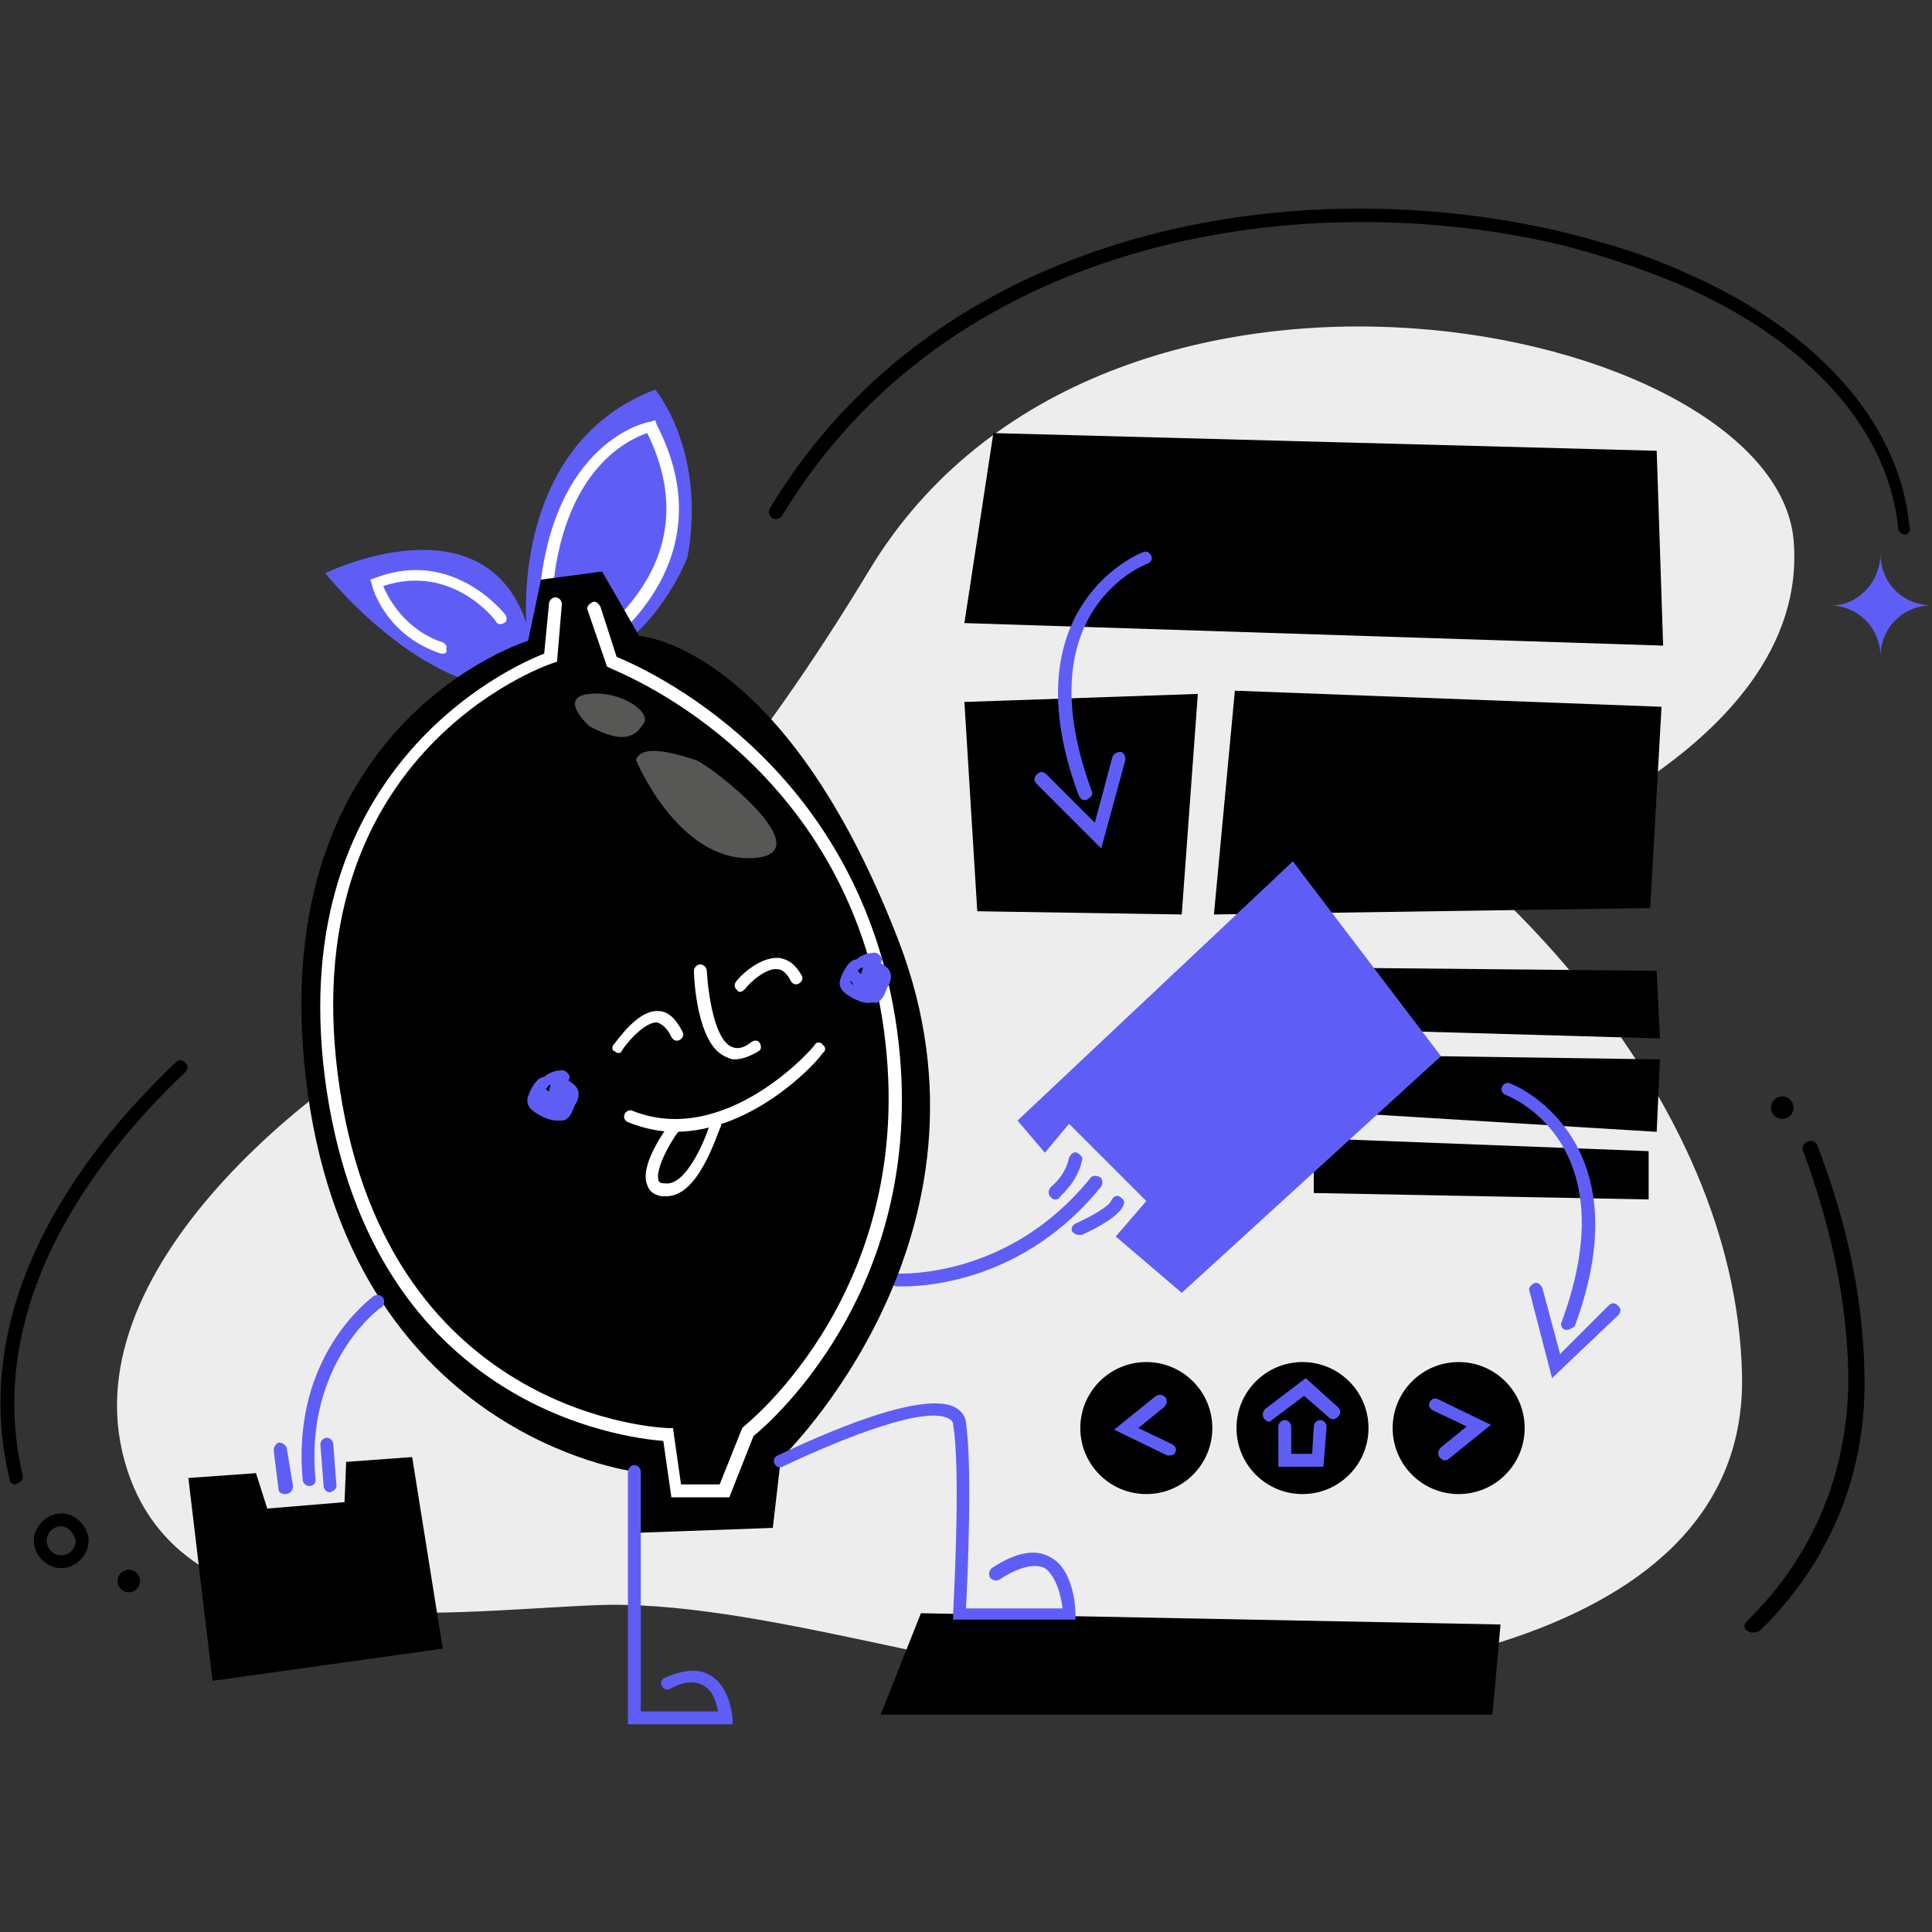 <svg xmlns="http://www.w3.org/2000/svg" xmlns:xlink="http://www.w3.org/1999/xlink" version="1.1" id="Calque_1" x="0px" y="0px" viewBox="0 0 120 120" style="enable-background:new 0 0 120 120;" xml:space="preserve"><rect x="0" y="0" width="120" height="120" fill="#333333" stroke="none"/> <style type="text/css"> .st0{fill:#EDEDED;} .st1{fill:#5E5EF7;} .st2{fill:#FFFFFF;} .st3{fill:#575756;} .st4{fill:none;stroke:#000000;stroke-width:0.193;stroke-linecap:round;stroke-miterlimit:10;} </style> <g> <g> <path class="st0" d="M29.5,62c-8,3.4-24.8,15.8-21.9,28.2s19.5,9.9,29.4,9.5c9.9-0.4,23.5,4.6,33.6,5s38-1.3,37.6-19.3 c-0.4-18.1-17-31.5-17-31.5s21.4-6.9,20.2-20.4c-1.3-13.5-42.9-22.1-57.4,1.9S29.5,62,29.5,62z"></path> <path d="M118.3,33.2c-0.2,0-0.4-0.2-0.4-0.4c-0.6-6.1-5.5-11.6-13.5-15.1c-2.4-1-5-1.9-7.9-2.6C80,11.4,58.8,15.1,48.6,32 c-0.1,0.2-0.4,0.3-0.6,0.2s-0.3-0.4-0.2-0.6c10.4-17.3,32-21.1,48.8-17.3c2.9,0.7,5.6,1.5,8,2.6c8.3,3.6,13.4,9.4,14,15.8 C118.7,32.9,118.6,33.2,118.3,33.2C118.3,33.2,118.3,33.2,118.3,33.2z"></path> <path d="M108.8,101.4c-0.1,0-0.2-0.1-0.3-0.1c-0.2-0.2-0.2-0.4,0-0.6c4.2-4.1,6.4-9.5,6.3-15.5c-0.1-4.5-1.1-9.1-2.8-13.7 c-0.1-0.2,0-0.5,0.3-0.6c0.2-0.1,0.5,0,0.6,0.3c1.8,4.7,2.8,9.3,2.9,14c0.2,6.2-2.1,11.8-6.5,16.1 C109,101.4,108.9,101.4,108.8,101.4z"></path> <path d="M1,92.2c-0.2,0-0.4-0.1-0.4-0.3C-2,81.1,4.8,71.8,10.9,66c0.2-0.2,0.4-0.2,0.6,0s0.2,0.4,0,0.6c-6,5.7-12.5,14.7-10.1,25 c0.1,0.2-0.1,0.5-0.3,0.5C1,92.2,1,92.2,1,92.2z"></path> <path d="M3.8,97.4c-0.9,0-1.7-0.8-1.7-1.7s0.8-1.7,1.7-1.7s1.7,0.8,1.7,1.7C5.5,96.6,4.7,97.4,3.8,97.4z M3.8,94.8 c-0.5,0-0.9,0.4-0.9,0.9c0,0.5,0.4,0.9,0.9,0.9s0.9-0.4,0.9-0.9C4.6,95.2,4.2,94.8,3.8,94.8z"></path> <circle cx="8" cy="98.2" r="0.7"></circle> <path class="st1" d="M116.8,34.4L116.8,34.4c0,1.8,1.4,3.2,3.2,3.2l0,0l0,0c-1.8,0-3.2,1.4-3.2,3.2l0,0l0,0c0-1.8-1.4-3.2-3.2-3.2 l0,0l0,0C115.3,37.7,116.8,36.2,116.8,34.4L116.8,34.4z"></path> <circle cx="110.7" cy="68.8" r="0.7"></circle> </g> <g> <polygon points="61.7,26.9 59.9,38.7 103.3,40.1 102.9,28 "></polygon> <polygon points="59.9,43.6 60.7,56.6 73.4,56.8 74.4,43.1 "></polygon> <polygon points="76.7,42.9 75.4,56.8 102.5,56.4 103.2,43.9 "></polygon> <polygon points="82.4,60.1 82.1,63.9 103.1,64.5 102.9,60.3 "></polygon> <polygon points="82.1,65.5 103.1,65.8 102.9,70.3 81.6,69 "></polygon> <polygon points="81.6,70.7 81.6,74.1 102.4,74.5 102.4,71.5 "></polygon> <g> <ellipse cx="80.9" cy="88.7" rx="4.1" ry="4.1"></ellipse> <path class="st1" d="M82.2,91.1h-2.8v-2.5c0-0.2,0.2-0.4,0.4-0.4s0.4,0.2,0.4,0.4v1.7h1.3l0.1-1.7c0-0.2,0.2-0.4,0.4-0.4 c0.2,0,0.4,0.2,0.4,0.4L82.2,91.1z"></path> <path class="st1" d="M78.8,88.3c-0.1,0-0.2-0.1-0.3-0.2c-0.1-0.2-0.1-0.4,0.1-0.6l2.5-1.9l2,1.8c0.2,0.2,0.2,0.4,0,0.6 c-0.2,0.2-0.4,0.2-0.6,0L81,86.7l-2,1.5C78.9,88.3,78.8,88.3,78.8,88.3z"></path> </g> <polygon points="54.7,106.5 92.7,106.5 93.2,100.9 57.2,100.2 "></polygon> <path class="st1" d="M56.1,79.9c-0.2,0-0.4,0-0.4,0c-0.2,0-0.4-0.2-0.4-0.4c0-0.2,0.2-0.4,0.4-0.4c0.1,0,6.9,0.4,12-5.9 c0.1-0.2,0.4-0.2,0.6-0.1s0.2,0.4,0.1,0.6C63.7,79.5,57.7,79.9,56.1,79.9z"></path> <path class="st1" d="M65.5,74.5c-0.1,0-0.2-0.1-0.3-0.2c-0.1-0.2-0.1-0.4,0.1-0.6c0,0,0.9-0.7,1.1-1.8c0.1-0.2,0.3-0.4,0.5-0.3 c0.2,0.1,0.4,0.3,0.3,0.5c-0.3,1.4-1.4,2.2-1.4,2.3C65.7,74.5,65.6,74.5,65.5,74.5z"></path> <path class="st1" d="M67,76.7c-0.2,0-0.3-0.1-0.4-0.2c-0.1-0.2,0-0.4,0.2-0.5c1.1-0.5,2.1-1.1,2.2-1.4c0.1-0.2,0.3-0.4,0.5-0.3 c0.2,0.1,0.4,0.3,0.3,0.5c-0.2,0.7-1.7,1.5-2.6,1.9C67.1,76.7,67,76.7,67,76.7z"></path> <g> <circle cx="90.6" cy="88.7" r="4.1"></circle> <path class="st1" d="M89.7,90.7c-0.1,0-0.2-0.1-0.3-0.2c-0.1-0.2-0.1-0.4,0.1-0.6l1.6-1.3l-2.1-1c-0.2-0.1-0.3-0.3-0.2-0.5 c0.1-0.2,0.3-0.3,0.5-0.2l3.3,1.6L90,90.6C89.9,90.7,89.8,90.7,89.7,90.7z"></path> </g> <g> <circle cx="71.2" cy="88.7" r="4.1"></circle> <path class="st1" d="M72.7,90.4c-0.1,0-0.1,0-0.2,0l-3.3-1.6l2.6-2.1c0.2-0.1,0.4-0.1,0.6,0.1c0.1,0.2,0.1,0.4-0.1,0.6l-1.6,1.3 l2.1,1c0.2,0.1,0.3,0.3,0.2,0.5C73,90.3,72.8,90.4,72.7,90.4z"></path> </g> <path class="st1" d="M67.4,49.7c-0.2,0-0.3-0.1-0.4-0.3c-4.4-11.8,3.9-15.1,4-15.1c0.2-0.1,0.4,0,0.5,0.2c0.1,0.2,0,0.4-0.2,0.5 c-0.3,0.1-7.6,3-3.5,14.1c0.1,0.2,0,0.4-0.2,0.5C67.5,49.7,67.5,49.7,67.4,49.7z"></path> <path class="st1" d="M68.4,52.7l-4-4c-0.2-0.2-0.2-0.4,0-0.6c0.2-0.2,0.4-0.2,0.6,0l3,3l1.1-4.1c0.1-0.2,0.3-0.3,0.5-0.3 s0.3,0.3,0.3,0.5L68.4,52.7z"></path> <path class="st1" d="M97.3,82.6c-0.1,0-0.1,0-0.1,0c-0.2-0.1-0.3-0.3-0.2-0.5c4.1-11.1-3.2-14-3.5-14.1c-0.2-0.1-0.3-0.3-0.2-0.5 c0.1-0.2,0.3-0.3,0.5-0.2c0.1,0,8.4,3.3,4,15.1C97.6,82.5,97.5,82.6,97.3,82.6z"></path> <path class="st1" d="M96.4,85.6l-1.4-5.4c-0.1-0.2,0.1-0.4,0.3-0.5c0.2-0.1,0.4,0.1,0.5,0.3l1.1,4.1l3-3c0.2-0.2,0.4-0.2,0.6,0 c0.2,0.2,0.2,0.4,0,0.6L96.4,85.6z"></path> </g> <g> <path class="st1" d="M42.7,34.6c0,0-2.3,6.4-9,8c-6.7,1.6-13.5-7-13.5-7s9.8-4.8,12.5,3.1c0,0-1-11.1,8-14.5 C40.7,24.2,43.9,28,42.7,34.6z"></path> <path class="st2" d="M35.6,41.3c-0.1,0-0.3-0.1-0.4-0.2c-0.1-0.2,0-0.4,0.2-0.5c0.4-0.2,9.1-5,4.8-13.7c-1.2,0.4-5.3,2.3-5.9,10.1 c0,0.2-0.2,0.4-0.4,0.4s-0.4-0.2-0.4-0.4c0.8-9.5,6.6-10.8,6.9-10.8l0.3-0.1l0.1,0.3c4.9,9.5-4.9,15-5,15 C35.8,41.3,35.7,41.3,35.6,41.3z"></path> <path class="st2" d="M27.5,40.6c0,0-0.1,0-0.1,0c-3.4-1.1-4.3-4.1-4.3-4.3L23,36l0.3-0.1c4.9-1.9,8.1,2.3,8.1,2.3 c0.1,0.2,0.1,0.4-0.1,0.5c-0.2,0.1-0.4,0.1-0.5-0.1c-0.1-0.2-2.8-3.6-7-2.2c0.3,0.7,1.3,2.7,3.7,3.5c0.2,0.1,0.3,0.3,0.2,0.4 C27.8,40.5,27.7,40.6,27.5,40.6z"></path> <path d="M33.6,36l-0.8,3.8c0,0-16.4,5-13.8,27.2s20.4,24.4,20.4,24.4l0.3,3.8l8.3-0.3l0.5-4.3c0,0,14.4-13.8,7.3-32.2 S39.7,39.5,39.7,39.5l-2.3-4L33.6,36z"></path> <path class="st2" d="M45.3,93h-3.6l-0.5-3.5c-2.5-0.2-17.9-2.1-20.9-21.7c-3-19.9,11.4-26.4,13.5-27.2l0.3-3.1 c0-0.2,0.2-0.4,0.4-0.4c0.2,0,0.4,0.2,0.4,0.4l-0.3,3.6l-0.3,0.1C33.7,41.4,18,47,21.1,67.6c3.1,20.6,20.3,21.1,20.4,21.1h0.3 l0.5,3.5h2.4l1.4-3.5l0.1-0.1c0.1-0.1,11.2-8.8,8.6-25.3C52.2,46.8,38,41.6,37.9,41.5l-0.2-0.1l-1.2-3.5c-0.1-0.2,0.1-0.4,0.3-0.5 c0.2-0.1,0.4,0.1,0.5,0.3l1,3.1c1.7,0.7,14.7,6.4,17.3,22.4c2.6,16.2-7.7,25.1-8.8,26L45.3,93z"></path> <path class="st1" d="M45.5,107.1H39V91.4c0-0.2,0.2-0.4,0.4-0.4c0.2,0,0.4,0.2,0.4,0.4v14.9h4.8c-0.1-0.5-0.3-1.3-0.9-1.6 c-0.5-0.3-1.2-0.3-2.1,0.2c-0.2,0.1-0.4,0-0.5-0.2s0-0.4,0.2-0.5c1.2-0.5,2.1-0.6,2.9-0.1c1.2,0.8,1.3,2.6,1.3,2.7L45.5,107.1z"></path> <path class="st1" d="M66.8,100.6h-7.6l0-0.4c0-0.1,0.5-8.8,0-11.7c0-0.2-0.1-0.3-0.3-0.4c-1.7-0.9-8,1.9-10.3,3 c-0.2,0.1-0.4,0-0.5-0.2s0-0.4,0.2-0.5c0.9-0.4,8.6-4.2,11-3c0.4,0.2,0.7,0.6,0.7,1c0.4,2.7,0.1,9.7,0,11.5h6 c-0.1-0.8-0.4-2-1.1-2.5c-0.6-0.3-1.6-0.1-2.8,0.7c-0.2,0.1-0.4,0.1-0.6-0.1c-0.1-0.2-0.1-0.4,0.1-0.6c1.5-1,2.7-1.2,3.6-0.7 c1.6,0.8,1.6,3.5,1.6,3.6L66.8,100.6L66.8,100.6z"></path> <path class="st1" d="M19.2,92.3c-0.2,0-0.4-0.2-0.4-0.4c-0.7-7.7,4.2-11.2,4.4-11.4c0.2-0.1,0.4-0.1,0.6,0.1 c0.1,0.2,0.1,0.4-0.1,0.6c-0.1,0-4.8,3.5-4.1,10.7C19.6,92.1,19.5,92.3,19.2,92.3C19.2,92.3,19.2,92.3,19.2,92.3z"></path> <path class="st1" d="M17.7,92.8c-0.2,0-0.4-0.1-0.4-0.3L17,90.1c0-0.2,0.1-0.4,0.3-0.5c0.2,0,0.4,0.1,0.5,0.3l0.4,2.4 C18.2,92.6,18,92.8,17.7,92.8C17.8,92.8,17.7,92.8,17.7,92.8z"></path> <path class="st1" d="M20.5,92.7c-0.2,0-0.4-0.2-0.4-0.4l-0.2-2.6c0-0.2,0.2-0.4,0.4-0.4c0.2,0,0.4,0.2,0.4,0.4l0.2,2.6 C20.9,92.5,20.7,92.6,20.5,92.7C20.5,92.7,20.5,92.7,20.5,92.7z"></path> <polygon class="st1" points="64.9,71.6 66.4,69.8 71.2,74.6 69.3,76.8 73.4,80.3 89.5,65.6 80.3,53.5 63.2,69.6 "></polygon> <polygon points="15.9,91.5 16.6,93.7 21.4,93.3 21.5,90.8 25.6,90.5 27.5,102.4 13.2,104.4 11.7,91.8 "></polygon> <path class="st3" d="M39.5,47.2c0,0,2.6,6.3,7.2,6.1s-2.6-5.8-3.5-6.1C42.2,46.9,39.9,46.1,39.5,47.2z"></path> <path class="st3" d="M36.6,45.1c0,0-2-1.8,0-2s3.8,1.1,3.4,1.8C39.5,45.7,38.8,46.3,36.6,45.1z"></path> <path class="st2" d="M45.6,65.8c-0.2,0-0.4-0.1-0.6-0.2c-1.7-0.8-1.9-4.8-1.9-5.3c0-0.2,0.2-0.4,0.4-0.4s0.4,0.2,0.4,0.4 c0.1,1.6,0.5,4.2,1.5,4.7c0.4,0.2,0.8,0.1,1.3-0.3c0.2-0.1,0.4-0.1,0.5,0.1c0.1,0.2,0.1,0.4-0.1,0.5 C46.6,65.6,46.1,65.8,45.6,65.8z"></path> <path class="st2" d="M38.4,65.4c-0.1,0-0.1,0-0.2-0.1C38,65.3,38,65,38.1,64.9c0.2-0.2,1.5-2.2,2.8-2.1c0.6,0,1.1,0.5,1.5,1.3 c0.1,0.2,0,0.4-0.2,0.5c-0.2,0.1-0.4,0-0.5-0.2c-0.3-0.6-0.6-0.8-0.9-0.9c-0.8,0-1.9,1.3-2.2,1.8C38.6,65.4,38.5,65.4,38.4,65.4z"></path> <path class="st2" d="M46,61.6c-0.1,0-0.2,0-0.2-0.1c-0.2-0.1-0.2-0.4-0.1-0.5c0.1-0.2,1.4-1.6,2.7-1.5c0.6,0.1,1,0.4,1.4,1.1 c0.1,0.2,0,0.4-0.2,0.5c-0.2,0.1-0.4,0-0.5-0.2c-0.2-0.4-0.5-0.7-0.8-0.7c-0.7-0.1-1.7,0.8-2,1.2C46.2,61.5,46.1,61.6,46,61.6z"></path> <path class="st1" d="M34.6,69.6c-0.3,0-0.7-0.1-1.2-0.4c-0.7-0.4-0.7-0.8-0.6-1.1c0.1-0.3,0.2-0.5,0.4-0.8 c0.1-0.1,0.2-0.3,0.5-0.4c0.1,0,0.1,0,0.2-0.1c0.3-0.2,0.6-0.3,0.8-0.3c0.4-0.1,0.5,0.1,0.6,0.2c0.1,0.1,0.1,0.3,0,0.4 c0.1,0.1,0.3,0.2,0.4,0.3c0.3,0.3,0.3,0.7,0.1,1.1c-0.1,0.1-0.1,0.2-0.2,0.4c-0.1,0.3-0.3,0.6-0.6,0.7 C34.8,69.6,34.7,69.6,34.6,69.6z M33.5,68.2c0,0.1,0.1,0.2,0.2,0.3C33.6,68.4,33.5,68.3,33.5,68.2z M33.9,67.6 c0,0.1,0.1,0.1,0.2,0.2c0-0.2,0.1-0.3,0.1-0.4c0,0-0.1,0-0.1,0C34,67.5,34,67.6,33.9,67.6z"></path> <path class="st2" d="M41.9,70.3c-0.9,0-1.9-0.2-2.9-0.6c-0.2-0.1-0.3-0.3-0.2-0.5s0.3-0.3,0.5-0.2c5.8,2.3,11.3-4,11.3-4.1 c0.1-0.2,0.4-0.2,0.5,0c0.2,0.1,0.2,0.4,0,0.5C50.9,65.8,46.9,70.3,41.9,70.3z"></path> <path class="st1" d="M54,62.3c-0.3,0-0.7-0.1-1.2-0.4c-0.7-0.4-0.7-0.8-0.6-1.1c0.1-0.3,0.2-0.5,0.4-0.8c0.1-0.1,0.2-0.3,0.5-0.4 c0.1,0,0.1,0,0.2-0.1c0.3-0.2,0.6-0.3,0.8-0.3c0.4-0.1,0.5,0.1,0.6,0.2c0.1,0.1,0.1,0.3,0,0.4c0.1,0.1,0.3,0.2,0.4,0.3 c0.3,0.3,0.3,0.7,0.1,1.1c-0.1,0.1-0.1,0.2-0.2,0.4c-0.1,0.3-0.3,0.6-0.6,0.7C54.2,62.2,54.1,62.3,54,62.3z M52.8,60.9 c0,0.1,0.1,0.2,0.2,0.3C53,61.1,52.9,61,52.8,60.9z M53.3,60.3c0,0.1,0.1,0.1,0.2,0.2c0-0.2,0.1-0.3,0.1-0.4c0,0-0.1,0-0.1,0 C53.4,60.2,53.3,60.2,53.3,60.3z"></path> <path class="st2" d="M41.4,74.3c-0.1,0-0.2,0-0.3,0c-0.6-0.1-0.8-0.4-0.9-0.7c-0.5-1.2,1.1-3.4,1.4-3.8c0.1-0.2,0.3-0.2,0.5-0.1 c0.2,0.1,0.2,0.3,0.1,0.5c-0.7,0.9-1.5,2.5-1.3,3.1c0,0.1,0.1,0.2,0.4,0.2c1.3,0.2,2.5-2.7,2.8-3.7c0.1-0.2,0.3-0.3,0.4-0.3 s0.3,0.3,0.3,0.4C44.5,70.5,43.4,74.3,41.4,74.3z"></path> <path class="st4" d="M27.6,55.3"></path> </g> </g> </svg>
